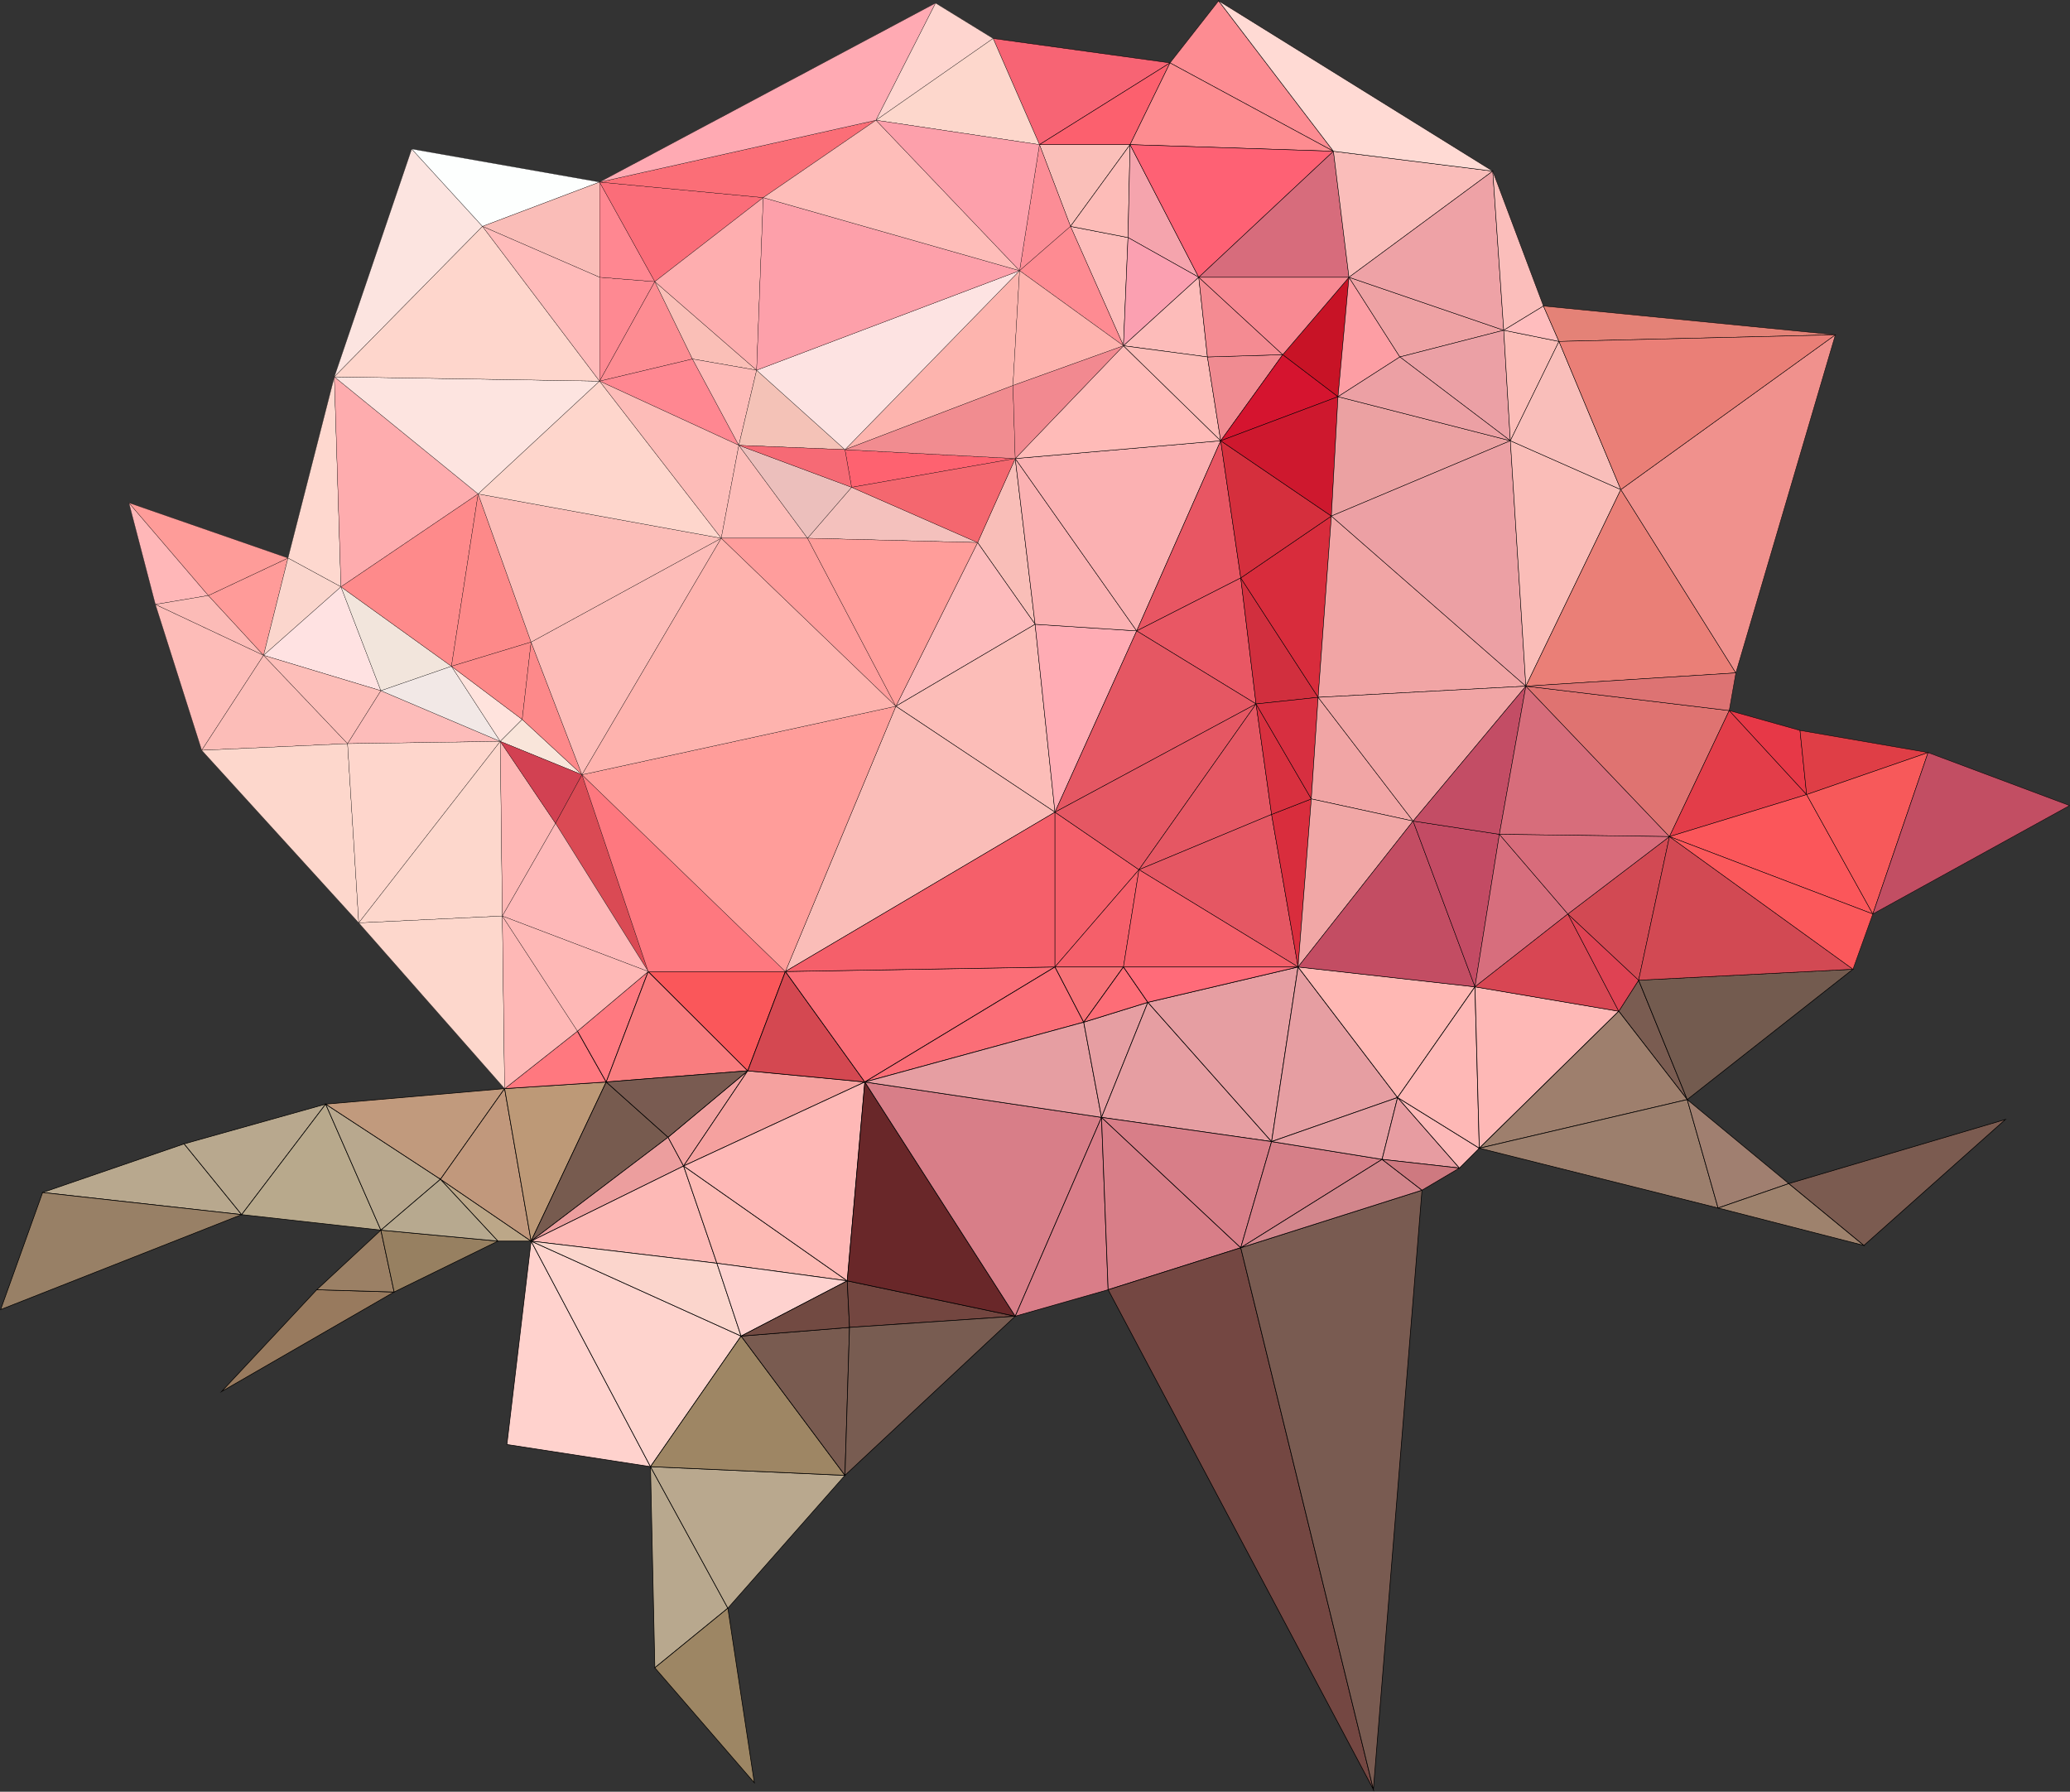 <?xml version="1.0" encoding="utf-8"?>
<!-- Generator: Adobe Illustrator 24.1.0, SVG Export Plug-In . SVG Version: 6.00 Build 0)  -->
<svg version="1.1" baseProfile="tiny" id="图层_1"
	 xmlns="http://www.w3.org/2000/svg" xmlns:xlink="http://www.w3.org/1999/xlink" x="0px" y="0px" viewBox="0 0 1000.5 865.9"
	 xml:space="preserve">
<rect x="0" y="0" width="1000.5" height="865.9" fill="#333333" stroke="none"/>
<g>
	<g>
		<polygon fill="#B8A88E" stroke="#000000" stroke-width="0.3" stroke-miterlimit="10" points="89,552.8 20.6,576.3 116.8,587 		"/>
		<polygon fill="#988066" stroke="#000000" stroke-width="0.3" stroke-miterlimit="10" points="20.6,576.3 0.3,632.9 116.8,587 		
			"/>
		<polygon fill="#B8A88E" stroke="#000000" stroke-width="0.3" stroke-miterlimit="10" points="89,552.8 116.8,587 157.4,533.6 		
			"/>
		<polygon fill="#B8A98C" stroke="#000000" stroke-width="0.3" stroke-miterlimit="10" points="157.4,533.6 116.8,587 184.1,594.5 
					"/>
		<polygon fill="#987A5E" stroke="#000000" stroke-width="0.3" stroke-miterlimit="10" points="153.1,623.3 107.1,672.5 
			190.5,624.4 		"/>
		<polygon fill="#9B8065" stroke="#000000" stroke-width="0.3" stroke-miterlimit="10" points="184.1,594.5 153.1,623.3 
			190.5,624.4 		"/>
		<polygon fill="#B8A88E" stroke="#000000" stroke-width="0.3" stroke-miterlimit="10" points="157.4,533.6 184.1,594.5 
			212.9,569.9 		"/>
		<polygon fill="#978061" stroke="#000000" stroke-width="0.3" stroke-miterlimit="10" points="184.1,594.5 190.5,624.4 
			240.7,599.8 		"/>
		<polygon fill="#B7A98F" stroke="#000000" stroke-width="0.3" stroke-miterlimit="10" points="212.9,569.9 184.1,594.5 
			240.7,599.8 		"/>
		<polygon fill="#C19A7D" stroke="#000000" stroke-width="0.3" stroke-miterlimit="10" points="157.4,533.6 212.9,569.9 
			243.9,526.1 		"/>
		<polygon fill="#BCA788" stroke="#000000" stroke-width="0.3" stroke-miterlimit="10" points="212.9,569.9 240.7,599.8 
			256.7,599.8 		"/>
		<polygon fill="#C1987C" stroke="#000000" stroke-width="0.3" stroke-miterlimit="10" points="243.9,526.1 212.9,569.9 
			256.7,599.8 		"/>
		<polygon fill="#BD9977" stroke="#000000" stroke-width="0.3" stroke-miterlimit="10" points="243.9,526.1 256.7,599.8 293,522.9 
					"/>
		<polygon fill="#FF787F" stroke="#000000" stroke-width="0.3" stroke-miterlimit="10" points="279.1,498.3 243.9,526.1 293,522.9 
					"/>
		<polygon fill="#FF7980" stroke="#000000" stroke-width="0.3" stroke-miterlimit="10" points="279.1,498.3 293,522.9 313.3,469.5 
					"/>
		<polygon fill="#FFD2CD" stroke="#000000" stroke-width="0.3" stroke-miterlimit="10" points="256.7,599.8 245,698.1 314.4,708.8 
					"/>
		<polygon fill="#775B4F" stroke="#000000" stroke-width="0.3" stroke-miterlimit="10" points="293,522.9 256.7,599.8 322.9,549.6 
					"/>
		<polygon fill="#EC9E9E" stroke="#000000" stroke-width="0.3" stroke-miterlimit="10" points="322.9,549.6 256.7,599.8 
			330.4,563.5 		"/>
		<polygon fill="#FDB9B6" stroke="#000000" stroke-width="0.3" stroke-miterlimit="10" points="330.4,563.5 256.7,599.8 
			346.5,610.5 		"/>
		<polygon fill="#B8A88E" stroke="#000000" stroke-width="0.3" stroke-miterlimit="10" points="314.4,708.8 316.5,806 351.8,777.2 
					"/>
		<polygon fill="#FED3CD" stroke="#000000" stroke-width="0.3" stroke-miterlimit="10" points="256.7,599.8 314.4,708.8 
			358.2,645.7 		"/>
		<polygon fill="#FBD5CC" stroke="#000000" stroke-width="0.3" stroke-miterlimit="10" points="346.5,610.5 256.7,599.8 
			358.2,645.7 		"/>
		<polygon fill="#F2A1A0" stroke="#000000" stroke-width="0.3" stroke-miterlimit="10" points="322.9,549.6 330.4,563.5 
			361.4,517.5 		"/>
		<polygon fill="#F97D7F" stroke="#000000" stroke-width="0.3" stroke-miterlimit="10" points="313.3,469.5 293,522.9 361.4,517.5 
					"/>
		<polygon fill="#795B51" stroke="#000000" stroke-width="0.3" stroke-miterlimit="10" points="293,522.9 322.9,549.6 361.4,517.5 
					"/>
		<polygon fill="#9D8664" stroke="#000000" stroke-width="0.3" stroke-miterlimit="10" points="351.8,777.2 316.5,806 364.6,861.6 
					"/>
		<polygon fill="#FA575A" stroke="#000000" stroke-width="0.3" stroke-miterlimit="10" points="313.3,469.5 361.4,517.5 
			379.6,469.5 		"/>
		<polygon fill="#B9A88E" stroke="#000000" stroke-width="0.3" stroke-miterlimit="10" points="314.4,708.8 351.8,777.2 408.4,713 
					"/>
		<polygon fill="#9E8664" stroke="#000000" stroke-width="0.3" stroke-miterlimit="10" points="358.2,645.7 314.4,708.8 408.4,713 
					"/>
		<polygon fill="#FDBAB4" stroke="#000000" stroke-width="0.3" stroke-miterlimit="10" points="330.4,563.5 346.5,610.5 409.5,619 
					"/>
		<polygon fill="#FED2CF" stroke="#000000" stroke-width="0.3" stroke-miterlimit="10" points="346.5,610.5 358.2,645.7 409.5,619 
					"/>
		<polygon fill="#795B50" stroke="#000000" stroke-width="0.3" stroke-miterlimit="10" points="358.2,645.7 408.4,713 410.6,641.5 
					"/>
		<polygon fill="#724A42" stroke="#000000" stroke-width="0.3" stroke-miterlimit="10" points="409.5,619 358.2,645.7 410.6,641.5 
					"/>
		<polygon fill="#F5A19F" stroke="#000000" stroke-width="0.3" stroke-miterlimit="10" points="361.4,517.5 330.4,563.5 418,522.9 
					"/>
		<polygon fill="#FEB8B6" stroke="#000000" stroke-width="0.3" stroke-miterlimit="10" points="330.4,563.5 409.5,619 418,522.9 		
			"/>
		<polygon fill="#D44851" stroke="#000000" stroke-width="0.3" stroke-miterlimit="10" points="379.6,469.5 361.4,517.5 418,522.9 
					"/>
		<polygon fill="#734640" stroke="#000000" stroke-width="0.3" stroke-miterlimit="10" points="409.5,619 410.6,641.5 490.7,636.1 
					"/>
		<polygon fill="#692729" stroke="#000000" stroke-width="0.3" stroke-miterlimit="10" points="418,522.9 409.5,619 490.7,636.1 		
			"/>
		<polygon fill="#785C51" stroke="#000000" stroke-width="0.3" stroke-miterlimit="10" points="410.6,641.5 408.4,713 490.7,636.1 
					"/>
		<polygon fill="#FB6E77" stroke="#000000" stroke-width="0.3" stroke-miterlimit="10" points="379.6,469.5 418,522.9 509.9,467.3 
					"/>
		<polygon fill="#FB6E77" stroke="#000000" stroke-width="0.3" stroke-miterlimit="10" points="509.9,467.3 418,522.9 523.8,494 		
			"/>
		<polygon fill="#D87E88" stroke="#000000" stroke-width="0.3" stroke-miterlimit="10" points="418,522.9 490.7,636.1 532.4,540 		
			"/>
		<polygon fill="#E69EA2" stroke="#000000" stroke-width="0.3" stroke-miterlimit="10" points="523.8,494 418,522.9 532.4,540 		"/>
		<polygon fill="#D97D88" stroke="#000000" stroke-width="0.3" stroke-miterlimit="10" points="532.4,540 490.7,636.1 535.6,623.3 
					"/>
		<polygon fill="#F77277" stroke="#000000" stroke-width="0.3" stroke-miterlimit="10" points="509.9,467.3 523.8,494 543,467.3 		
			"/>
		<polygon fill="#E69EA2" stroke="#000000" stroke-width="0.3" stroke-miterlimit="10" points="523.8,494 532.4,540 554.8,484.4 		
			"/>
		<polygon fill="#FD6D77" stroke="#000000" stroke-width="0.3" stroke-miterlimit="10" points="543,467.3 523.8,494 554.8,484.4 		
			"/>
		<polygon fill="#D87E88" stroke="#000000" stroke-width="0.3" stroke-miterlimit="10" points="532.4,540 535.6,623.3 599.7,603 		
			"/>
		<polygon fill="#E69EA2" stroke="#000000" stroke-width="0.3" stroke-miterlimit="10" points="554.8,484.4 532.4,540 614.6,551.7 
					"/>
		<polygon fill="#D87E88" stroke="#000000" stroke-width="0.3" stroke-miterlimit="10" points="532.4,540 599.7,603 614.6,551.7 		
			"/>
		<polygon fill="#E69EA2" stroke="#000000" stroke-width="0.3" stroke-miterlimit="10" points="554.8,484.4 614.6,551.7 
			627.4,467.3 		"/>
		<polygon fill="#FF6B79" stroke="#000000" stroke-width="0.3" stroke-miterlimit="10" points="543,467.3 554.8,484.4 627.4,467.3 
					"/>
		<polygon fill="#744742" stroke="#000000" stroke-width="0.3" stroke-miterlimit="10" points="599.7,603 535.6,623.3 663.8,864.8 
					"/>
		<polygon fill="#D67F88" stroke="#000000" stroke-width="0.3" stroke-miterlimit="10" points="614.6,551.7 599.7,603 668,560.3 		
			"/>
		<polygon fill="#E69EA2" stroke="#000000" stroke-width="0.3" stroke-miterlimit="10" points="627.4,467.3 614.6,551.7 
			675.5,530.4 		"/>
		<polygon fill="#E59EA2" stroke="#000000" stroke-width="0.3" stroke-miterlimit="10" points="614.6,551.7 668,560.3 675.5,530.4 
					"/>
		<polygon fill="#795B51" stroke="#000000" stroke-width="0.3" stroke-miterlimit="10" points="599.7,603 663.8,864.8 687.3,575.2 
					"/>
		<polygon fill="#D3868C" stroke="#000000" stroke-width="0.3" stroke-miterlimit="10" points="668,560.3 599.7,603 687.3,575.2 		
			"/>
		<polygon fill="#E79CA1" stroke="#000000" stroke-width="0.3" stroke-miterlimit="10" points="675.5,530.4 668,560.3 705.4,564.5 
					"/>
		<polygon fill="#CE7980" stroke="#000000" stroke-width="0.3" stroke-miterlimit="10" points="668,560.3 687.3,575.2 705.4,564.5 
					"/>
		<polygon fill="#FFB8B4" stroke="#000000" stroke-width="0.3" stroke-miterlimit="10" points="627.4,467.3 675.5,530.4 
			712.9,476.9 		"/>
		<polygon fill="#FDB9B8" stroke="#000000" stroke-width="0.3" stroke-miterlimit="10" points="675.5,530.4 705.4,564.5 715,554.9 
					"/>
		<polygon fill="#FEB8B6" stroke="#000000" stroke-width="0.3" stroke-miterlimit="10" points="712.9,476.9 675.5,530.4 715,554.9 
					"/>
		<polygon fill="#FEB8B6" stroke="#000000" stroke-width="0.3" stroke-miterlimit="10" points="712.9,476.9 715,554.9 782.4,488.7 
					"/>
		<polygon fill="#7A5C51" stroke="#000000" stroke-width="0.3" stroke-miterlimit="10" points="792,473.7 782.4,488.7 815.5,531.4 
					"/>
		<polygon fill="#9E7F6D" stroke="#000000" stroke-width="0.3" stroke-miterlimit="10" points="782.4,488.7 715,554.9 815.5,531.4 
					"/>
		<polygon fill="#9C7F6D" stroke="#000000" stroke-width="0.3" stroke-miterlimit="10" points="815.5,531.4 715,554.9 830.4,583.8 
					"/>
		<polygon fill="#A07F70" stroke="#000000" stroke-width="0.3" stroke-miterlimit="10" points="815.5,531.4 830.4,583.8 864.6,572 
					"/>
		<polygon fill="#735B4F" stroke="#000000" stroke-width="0.3" stroke-miterlimit="10" points="792,473.7 815.5,531.4 895.6,468.4 
					"/>
		<polygon fill="#9E826D" stroke="#000000" stroke-width="0.3" stroke-miterlimit="10" points="864.6,572 830.4,583.8 900.9,601.9 
					"/>
		<polygon fill="#7B5B50" stroke="#000000" stroke-width="0.3" stroke-miterlimit="10" points="864.6,572 900.9,601.9 969.3,541 		
			"/>
	</g>
	<g>
		<polygon fill="#F9BEB8" stroke="#000000" stroke-width="0.2" stroke-miterlimit="10" points="490.7,221.6 472.5,262.2 
			500.3,301.7 		"/>
		<polygon fill="#FDBBBC" stroke="#000000" stroke-width="0.2" stroke-miterlimit="10" points="472.5,262.2 433,341.3 500.3,301.7 
					"/>
		<polygon fill="#FCBDB8" stroke="#000000" stroke-width="0.2" stroke-miterlimit="10" points="500.3,301.7 433,341.3 509.9,392.5 
					"/>
		<polygon fill="#FABDB8" stroke="#000000" stroke-width="0.2" stroke-miterlimit="10" points="433,341.3 379.6,469.5 509.9,392.5 
					"/>
		<polygon fill="#F55F6A" stroke="#000000" stroke-width="0.2" stroke-miterlimit="10" points="509.9,392.5 379.6,469.5 
			509.9,467.3 		"/>
		<polygon fill="#FDBCBA" stroke="#000000" stroke-width="0.2" stroke-miterlimit="10" points="517.4,109.4 543,167.1 545.2,114.8 
					"/>
		<polygon fill="#FABFB9" stroke="#000000" stroke-width="0.2" stroke-miterlimit="10" points="502.4,69.9 517.4,109.4 546.2,69.9 
					"/>
		<polygon fill="#FDBCB8" stroke="#000000" stroke-width="0.2" stroke-miterlimit="10" points="517.4,109.4 545.2,114.8 546.2,69.9 
					"/>
		<polygon fill="#FFACB4" stroke="#000000" stroke-width="0.2" stroke-miterlimit="10" points="500.3,301.7 509.9,392.5 
			549.4,304.9 		"/>
		<polygon fill="#FBB1B2" stroke="#000000" stroke-width="0.2" stroke-miterlimit="10" points="490.7,221.6 500.3,301.7 
			549.4,304.9 		"/>
		<polygon fill="#F55F6A" stroke="#000000" stroke-width="0.2" stroke-miterlimit="10" points="509.9,392.5 509.9,467.3 
			550.5,420.3 		"/>
		<polygon fill="#F55F6A" stroke="#000000" stroke-width="0.2" stroke-miterlimit="10" points="509.9,467.3 543,467.3 550.5,420.3 
					"/>
		<polygon fill="#F76474" stroke="#000000" stroke-width="0.2" stroke-miterlimit="10" points="480,18.6 502.4,69.9 565.5,30.4 		
			"/>
		<polygon fill="#FC606E" stroke="#000000" stroke-width="0.2" stroke-miterlimit="10" points="502.4,69.9 546.2,69.9 565.5,30.4 		
			"/>
		<polygon fill="#F5A4AD" stroke="#000000" stroke-width="0.2" stroke-miterlimit="10" points="546.2,69.9 545.2,114.8 579.4,134 		
			"/>
		<polygon fill="#FBA0B1" stroke="#000000" stroke-width="0.2" stroke-miterlimit="10" points="545.2,114.8 543,167.1 579.4,134 		
			"/>
		<polygon fill="#FDBCBA" stroke="#000000" stroke-width="0.2" stroke-miterlimit="10" points="579.4,134 543,167.1 583.6,172.5 		
			"/>
		<polygon fill="#FBB1B2" stroke="#000000" stroke-width="0.2" stroke-miterlimit="10" points="490.7,221.6 549.4,304.9 590,213 		
			"/>
		<polygon fill="#FFBBB8" stroke="#000000" stroke-width="0.2" stroke-miterlimit="10" points="543,167.1 490.7,221.6 590,213 		"/>
		<polygon fill="#FDBCB8" stroke="#000000" stroke-width="0.2" stroke-miterlimit="10" points="583.6,172.5 543,167.1 590,213 		"/>
		<polygon fill="#E85663" stroke="#000000" stroke-width="0.2" stroke-miterlimit="10" points="590,213 549.4,304.9 599.7,279.3 		
			"/>
		<polygon fill="#E95764" stroke="#000000" stroke-width="0.2" stroke-miterlimit="10" points="599.7,279.3 549.4,304.9 
			607.1,340.2 		"/>
		<polygon fill="#E55763" stroke="#000000" stroke-width="0.2" stroke-miterlimit="10" points="549.4,304.9 509.9,392.5 
			607.1,340.2 		"/>
		<polygon fill="#E55763" stroke="#000000" stroke-width="0.2" stroke-miterlimit="10" points="509.9,392.5 550.5,420.3 
			607.1,340.2 		"/>
		<polygon fill="#E55763" stroke="#000000" stroke-width="0.2" stroke-miterlimit="10" points="607.1,340.2 550.5,420.3 
			614.6,393.6 		"/>
		<polygon fill="#F08B91" stroke="#000000" stroke-width="0.2" stroke-miterlimit="10" points="583.6,172.5 590,213 620,171.4 		"/>
		<polygon fill="#F48B92" stroke="#000000" stroke-width="0.2" stroke-miterlimit="10" points="579.4,134 583.6,172.5 620,171.4 		
			"/>
		<polygon fill="#E55763" stroke="#000000" stroke-width="0.2" stroke-miterlimit="10" points="614.6,393.6 550.5,420.3 
			627.4,467.3 		"/>
		<polygon fill="#F55F6A" stroke="#000000" stroke-width="0.2" stroke-miterlimit="10" points="550.5,420.3 543,467.3 627.4,467.3 
					"/>
		<polygon fill="#D92D3D" stroke="#000000" stroke-width="0.2" stroke-miterlimit="10" points="614.6,393.6 627.4,467.3 
			633.8,386.1 		"/>
		<polygon fill="#D8303F" stroke="#000000" stroke-width="0.2" stroke-miterlimit="10" points="607.1,340.2 614.6,393.6 
			633.8,386.1 		"/>
		<polygon fill="#D12F3E" stroke="#000000" stroke-width="0.2" stroke-miterlimit="10" points="599.7,279.3 607.1,340.2 637.1,337 
					"/>
		<polygon fill="#D72F40" stroke="#000000" stroke-width="0.2" stroke-miterlimit="10" points="607.1,340.2 633.8,386.1 637.1,337 
					"/>
		<polygon fill="#D82C3C" stroke="#000000" stroke-width="0.2" stroke-miterlimit="10" points="599.7,279.3 637.1,337 643.5,249.4 
					"/>
		<polygon fill="#D52F3D" stroke="#000000" stroke-width="0.2" stroke-miterlimit="10" points="590,213 599.7,279.3 643.5,249.4 		
			"/>
		<polygon fill="#FD8C92" stroke="#000000" stroke-width="0.2" stroke-miterlimit="10" points="589,0.4 565.5,30.4 644.5,73.1 		"/>
		<polygon fill="#FD8C90" stroke="#000000" stroke-width="0.2" stroke-miterlimit="10" points="565.5,30.4 546.2,69.9 644.5,73.1 		
			"/>
		<polygon fill="#FE6174" stroke="#000000" stroke-width="0.2" stroke-miterlimit="10" points="546.2,69.9 579.4,134 644.5,73.1 		
			"/>
		<polygon fill="#D5142F" stroke="#000000" stroke-width="0.2" stroke-miterlimit="10" points="620,171.4 590,213 646.7,191.7 		"/>
		<polygon fill="#CE182E" stroke="#000000" stroke-width="0.2" stroke-miterlimit="10" points="590,213 643.5,249.4 646.7,191.7 		
			"/>
		<polygon fill="#C81326" stroke="#000000" stroke-width="0.2" stroke-miterlimit="10" points="620,171.4 646.7,191.7 652,134 		"/>
		<polygon fill="#F88992" stroke="#000000" stroke-width="0.2" stroke-miterlimit="10" points="579.4,134 620,171.4 652,134 		"/>
		<polygon fill="#D76C7C" stroke="#000000" stroke-width="0.2" stroke-miterlimit="10" points="644.5,73.1 579.4,134 652,134 		"/>
		<polygon fill="#FD9EA4" stroke="#000000" stroke-width="0.2" stroke-miterlimit="10" points="652,134 646.7,191.7 676.6,172.5 		
			"/>
		<polygon fill="#F1A5A5" stroke="#000000" stroke-width="0.2" stroke-miterlimit="10" points="637.1,337 633.8,386.1 683,396.8 		
			"/>
		<polygon fill="#F1A7A6" stroke="#000000" stroke-width="0.2" stroke-miterlimit="10" points="633.8,386.1 627.4,467.3 683,396.8 
					"/>
		<polygon fill="#C34D63" stroke="#000000" stroke-width="0.2" stroke-miterlimit="10" points="683,396.8 627.4,467.3 712.9,476.9 
					"/>
		<polygon fill="#FABDBA" stroke="#000000" stroke-width="0.2" stroke-miterlimit="10" points="644.5,73.1 652,134 721.5,82.7 		"/>
		<polygon fill="#FFDAD4" stroke="#000000" stroke-width="0.2" stroke-miterlimit="10" points="589,0.4 644.5,73.1 721.5,82.7 		"/>
		<polygon fill="#C34B64" stroke="#000000" stroke-width="0.2" stroke-miterlimit="10" points="683,396.8 712.9,476.9 724.7,403.2 
					"/>
		<polygon fill="#EEA2A4" stroke="#000000" stroke-width="0.2" stroke-miterlimit="10" points="652,134 676.6,172.5 726.8,159.6 		
			"/>
		<polygon fill="#EEA2A6" stroke="#000000" stroke-width="0.2" stroke-miterlimit="10" points="721.5,82.7 652,134 726.8,159.6 		
			"/>
		<polygon fill="#EBA0A5" stroke="#000000" stroke-width="0.2" stroke-miterlimit="10" points="726.8,159.6 676.6,172.5 730,213 		
			"/>
		<polygon fill="#EBA1A2" stroke="#000000" stroke-width="0.2" stroke-miterlimit="10" points="646.7,191.7 643.5,249.4 730,213 		
			"/>
		<polygon fill="#ECA0A4" stroke="#000000" stroke-width="0.2" stroke-miterlimit="10" points="676.6,172.5 646.7,191.7 730,213 		
			"/>
		<polygon fill="#F1A5A5" stroke="#000000" stroke-width="0.2" stroke-miterlimit="10" points="643.5,249.4 637.1,337 737.5,331.6 
					"/>
		<polygon fill="#ECA0A4" stroke="#000000" stroke-width="0.2" stroke-miterlimit="10" points="730,213 643.5,249.4 737.5,331.6 		
			"/>
		<polygon fill="#F1A5A5" stroke="#000000" stroke-width="0.2" stroke-miterlimit="10" points="637.1,337 683,396.8 737.5,331.6 		
			"/>
		<polygon fill="#C34D65" stroke="#000000" stroke-width="0.2" stroke-miterlimit="10" points="683,396.8 724.7,403.2 737.5,331.6 
					"/>
		<polygon fill="#FBBEBB" stroke="#000000" stroke-width="0.2" stroke-miterlimit="10" points="721.5,82.7 726.8,159.6 746,147.9 		
			"/>
		<polygon fill="#FCBDB8" stroke="#000000" stroke-width="0.2" stroke-miterlimit="10" points="726.8,159.6 730,213 753.5,165 		"/>
		<polygon fill="#FFBDBE" stroke="#000000" stroke-width="0.2" stroke-miterlimit="10" points="746,147.9 726.8,159.6 753.5,165 		
			"/>
		<polygon fill="#D76E7D" stroke="#000000" stroke-width="0.2" stroke-miterlimit="10" points="724.7,403.2 712.9,476.9 
			757.8,441.7 		"/>
		<polygon fill="#D84653" stroke="#000000" stroke-width="0.2" stroke-miterlimit="10" points="757.8,441.7 712.9,476.9 
			782.4,488.7 		"/>
		<polygon fill="#FABDB8" stroke="#000000" stroke-width="0.2" stroke-miterlimit="10" points="730,213 737.5,331.6 783.4,236.6 		
			"/>
		<polygon fill="#F9BEBA" stroke="#000000" stroke-width="0.2" stroke-miterlimit="10" points="753.5,165 730,213 783.4,236.6 		"/>
		<polygon fill="#DF4253" stroke="#000000" stroke-width="0.2" stroke-miterlimit="10" points="757.8,441.7 782.4,488.7 792,473.7 
					"/>
		<polygon fill="#D24953" stroke="#000000" stroke-width="0.2" stroke-miterlimit="10" points="757.8,441.7 792,473.7 806.9,404.3 
					"/>
		<polygon fill="#D76D7B" stroke="#000000" stroke-width="0.2" stroke-miterlimit="10" points="737.5,331.6 724.7,403.2 
			806.9,404.3 		"/>
		<polygon fill="#D86C7B" stroke="#000000" stroke-width="0.2" stroke-miterlimit="10" points="724.7,403.2 757.8,441.7 
			806.9,404.3 		"/>
		<polygon fill="#DF7371" stroke="#000000" stroke-width="0.2" stroke-miterlimit="10" points="737.5,331.6 806.9,404.3 
			835.8,343.4 		"/>
		<polygon fill="#EA7F77" stroke="#000000" stroke-width="0.2" stroke-miterlimit="10" points="783.4,236.6 737.5,331.6 839,325.2 
					"/>
		<polygon fill="#DD7373" stroke="#000000" stroke-width="0.2" stroke-miterlimit="10" points="737.5,331.6 835.8,343.4 839,325.2 
					"/>
		<polygon fill="#E33D49" stroke="#000000" stroke-width="0.2" stroke-miterlimit="10" points="835.8,343.4 806.9,404.3 873.2,384 
					"/>
		<polygon fill="#E73847" stroke="#000000" stroke-width="0.2" stroke-miterlimit="10" points="870,353 835.8,343.4 873.2,384 		"/>
		<polygon fill="#E48277" stroke="#000000" stroke-width="0.2" stroke-miterlimit="10" points="746,147.9 753.5,165 887.1,161.8 		
			"/>
		<polygon fill="#F0918D" stroke="#000000" stroke-width="0.2" stroke-miterlimit="10" points="783.4,236.6 839,325.2 887.1,161.8 
					"/>
		<polygon fill="#EA7F77" stroke="#000000" stroke-width="0.2" stroke-miterlimit="10" points="753.5,165 783.4,236.6 887.1,161.8 
					"/>
		<polygon fill="#D24953" stroke="#000000" stroke-width="0.2" stroke-miterlimit="10" points="806.9,404.3 792,473.7 895.6,468.4 
					"/>
		<polygon fill="#FB565A" stroke="#000000" stroke-width="0.2" stroke-miterlimit="10" points="873.2,384 806.9,404.3 905.2,441.7 
					"/>
		<polygon fill="#FB585B" stroke="#000000" stroke-width="0.2" stroke-miterlimit="10" points="806.9,404.3 895.6,468.4 
			905.2,441.7 		"/>
		<polygon fill="#DF3E46" stroke="#000000" stroke-width="0.2" stroke-miterlimit="10" points="870,353 873.2,384 931.9,363.7 		"/>
		<polygon fill="#F7595A" stroke="#000000" stroke-width="0.2" stroke-miterlimit="10" points="873.2,384 905.2,441.7 931.9,363.7 
					"/>
		<polygon fill="#C24E63" stroke="#000000" stroke-width="0.2" stroke-miterlimit="10" points="931.9,363.7 905.2,441.7 
			1000.3,389.3 		"/>
	</g>
	<g>
		<polygon fill="#F4C1BD" stroke="#000000" stroke-width="0.1" stroke-miterlimit="10" points="411.6,235.5 390.3,260.1 
			472.5,262.2 		"/>
		<polygon fill="#FE6270" stroke="#000000" stroke-width="0.1" stroke-miterlimit="10" points="408.4,217.3 411.6,235.5 
			490.7,221.6 		"/>
		<polygon fill="#FDB4AE" stroke="#000000" stroke-width="0.1" stroke-miterlimit="10" points="408.4,217.3 489.6,186.3 
			492.8,130.8 		"/>
		<polygon fill="#FC8D96" stroke="#000000" stroke-width="0.1" stroke-miterlimit="10" points="502.4,69.9 492.8,130.8 517.4,109.4 
					"/>
		<polygon fill="#FE8B92" stroke="#000000" stroke-width="0.1" stroke-miterlimit="10" points="517.4,109.4 492.8,130.8 543,167.1 
					"/>
		<polygon fill="#FFB7B8" stroke="#000000" stroke-width="0.1" stroke-miterlimit="10" points="62.3,243 75.1,292.1 100.7,287.8 		
			"/>
		<polygon fill="#FDBCB8" stroke="#000000" stroke-width="0.1" stroke-miterlimit="10" points="75.1,292.1 97.5,362.6 127.4,316.7 
					"/>
		<polygon fill="#FCBBB7" stroke="#000000" stroke-width="0.1" stroke-miterlimit="10" points="100.7,287.8 75.1,292.1 127.4,316.7 
					"/>
		<polygon fill="#FF9B99" stroke="#000000" stroke-width="0.1" stroke-miterlimit="10" points="100.7,287.8 127.4,316.7 
			139.2,269.7 		"/>
		<polygon fill="#FE9C99" stroke="#000000" stroke-width="0.1" stroke-miterlimit="10" points="62.3,243 100.7,287.8 139.2,269.7 		
			"/>
		<polygon fill="#FED8CF" stroke="#000000" stroke-width="0.1" stroke-miterlimit="10" points="161.6,182.1 139.2,269.7 
			164.8,283.6 		"/>
		<polygon fill="#FBD6CD" stroke="#000000" stroke-width="0.1" stroke-miterlimit="10" points="139.2,269.7 127.4,316.7 
			164.8,283.6 		"/>
		<polygon fill="#FCBDB8" stroke="#000000" stroke-width="0.1" stroke-miterlimit="10" points="127.4,316.7 97.5,362.6 168,359.4 		
			"/>
		<polygon fill="#FDD7CC" stroke="#000000" stroke-width="0.1" stroke-miterlimit="10" points="168,359.4 97.5,362.6 173.4,446 		
			"/>
		<polygon fill="#FFE2E2" stroke="#000000" stroke-width="0.1" stroke-miterlimit="10" points="164.8,283.6 127.4,316.7 
			184.1,333.8 		"/>
		<polygon fill="#FDBEB9" stroke="#000000" stroke-width="0.1" stroke-miterlimit="10" points="127.4,316.7 168,359.4 184.1,333.8 
					"/>
		<polygon fill="#F2E5DC" stroke="#000000" stroke-width="0.1" stroke-miterlimit="10" points="164.8,283.6 184.1,333.8 218.2,322 
					"/>
		<polygon fill="#FEACAE" stroke="#000000" stroke-width="0.1" stroke-miterlimit="10" points="161.6,182.1 164.8,283.6 
			231.1,238.7 		"/>
		<polygon fill="#FE8A8B" stroke="#000000" stroke-width="0.1" stroke-miterlimit="10" points="164.8,283.6 218.2,322 231.1,238.7 
					"/>
		<polygon fill="#FCE4E0" stroke="#000000" stroke-width="0.1" stroke-miterlimit="10" points="199,72 161.6,182.1 233.2,109.4 		
			"/>
		<polygon fill="#FDBCBA" stroke="#000000" stroke-width="0.1" stroke-miterlimit="10" points="184.1,333.8 168,359.4 241.8,358.3 
					"/>
		<polygon fill="#F2E8E6" stroke="#000000" stroke-width="0.1" stroke-miterlimit="10" points="218.2,322 184.1,333.8 241.8,358.3 
					"/>
		<polygon fill="#FED6CC" stroke="#000000" stroke-width="0.1" stroke-miterlimit="10" points="168,359.4 173.4,446 241.8,358.3 		
			"/>
		<polygon fill="#FDD7CC" stroke="#000000" stroke-width="0.1" stroke-miterlimit="10" points="241.8,358.3 173.4,446 242.8,442.7 
					"/>
		<polygon fill="#FDD7CC" stroke="#000000" stroke-width="0.1" stroke-miterlimit="10" points="242.8,442.7 173.4,446 243.9,526.1 
					"/>
		<polygon fill="#FFE3DD" stroke="#000000" stroke-width="0.1" stroke-miterlimit="10" points="218.2,322 241.8,358.3 252.4,347.7 
					"/>
		<polygon fill="#FD8989" stroke="#000000" stroke-width="0.1" stroke-miterlimit="10" points="231.1,238.7 218.2,322 256.7,310.3 
					"/>
		<polygon fill="#FD8989" stroke="#000000" stroke-width="0.1" stroke-miterlimit="10" points="218.2,322 252.4,347.7 256.7,310.3 
					"/>
		<polygon fill="#FEB7B5" stroke="#000000" stroke-width="0.1" stroke-miterlimit="10" points="241.8,358.3 242.8,442.7 
			268.5,397.9 		"/>
		<polygon fill="#FEB8B6" stroke="#000000" stroke-width="0.1" stroke-miterlimit="10" points="242.8,442.7 243.9,526.1 
			279.1,498.3 		"/>
		<polygon fill="#F9E5DA" stroke="#000000" stroke-width="0.1" stroke-miterlimit="10" points="252.4,347.7 241.8,358.3 
			281.3,374.4 		"/>
		<polygon fill="#D24152" stroke="#000000" stroke-width="0.1" stroke-miterlimit="10" points="241.8,358.3 268.5,397.9 
			281.3,374.4 		"/>
		<polygon fill="#FD898A" stroke="#000000" stroke-width="0.1" stroke-miterlimit="10" points="256.7,310.3 252.4,347.7 
			281.3,374.4 		"/>
		<polygon fill="#FDFFFE" stroke="#000000" stroke-width="0.1" stroke-miterlimit="10" points="199,72 233.2,109.4 289.8,88 		"/>
		<polygon fill="#FDE4E0" stroke="#000000" stroke-width="0.1" stroke-miterlimit="10" points="161.6,182.1 231.1,238.7 
			289.8,184.2 		"/>
		<polygon fill="#FED6CC" stroke="#000000" stroke-width="0.1" stroke-miterlimit="10" points="233.2,109.4 161.6,182.1 
			289.8,184.2 		"/>
		<polygon fill="#FABDB8" stroke="#000000" stroke-width="0.1" stroke-miterlimit="10" points="289.8,88 233.2,109.4 289.8,134 		
			"/>
		<polygon fill="#FFBBBA" stroke="#000000" stroke-width="0.1" stroke-miterlimit="10" points="233.2,109.4 289.8,184.2 289.8,134 
					"/>
		<polygon fill="#DA4A54" stroke="#000000" stroke-width="0.1" stroke-miterlimit="10" points="281.3,374.4 268.5,397.9 
			313.3,469.5 		"/>
		<polygon fill="#FEB8B8" stroke="#000000" stroke-width="0.1" stroke-miterlimit="10" points="268.5,397.9 242.8,442.7 
			313.3,469.5 		"/>
		<polygon fill="#FEB8B6" stroke="#000000" stroke-width="0.1" stroke-miterlimit="10" points="242.8,442.7 279.1,498.3 
			313.3,469.5 		"/>
		<polygon fill="#FE8992" stroke="#000000" stroke-width="0.1" stroke-miterlimit="10" points="289.8,134 289.8,184.2 316.5,136.1 
					"/>
		<polygon fill="#FF8791" stroke="#000000" stroke-width="0.1" stroke-miterlimit="10" points="289.8,88 289.8,134 316.5,136.1 		
			"/>
		<polygon fill="#FD8C92" stroke="#000000" stroke-width="0.1" stroke-miterlimit="10" points="316.5,136.1 289.8,184.2 
			334.7,173.5 		"/>
		<polygon fill="#FDBCB8" stroke="#000000" stroke-width="0.1" stroke-miterlimit="10" points="256.7,310.3 281.3,374.4 
			348.6,260.1 		"/>
		<polygon fill="#FCBDB8" stroke="#000000" stroke-width="0.1" stroke-miterlimit="10" points="231.1,238.7 256.7,310.3 
			348.6,260.1 		"/>
		<polygon fill="#FED6CC" stroke="#000000" stroke-width="0.1" stroke-miterlimit="10" points="289.8,184.2 231.1,238.7 
			348.6,260.1 		"/>
		<polygon fill="#FF8791" stroke="#000000" stroke-width="0.1" stroke-miterlimit="10" points="334.7,173.5 289.8,184.2 
			357.1,215.2 		"/>
		<polygon fill="#FDBCB8" stroke="#000000" stroke-width="0.1" stroke-miterlimit="10" points="289.8,184.2 348.6,260.1 
			357.1,215.2 		"/>
		<polygon fill="#FABFB7" stroke="#000000" stroke-width="0.1" stroke-miterlimit="10" points="316.5,136.1 334.7,173.5 
			365.7,178.9 		"/>
		<polygon fill="#FEBAB7" stroke="#000000" stroke-width="0.1" stroke-miterlimit="10" points="334.7,173.5 357.1,215.2 
			365.7,178.9 		"/>
		<polygon fill="#FB6D79" stroke="#000000" stroke-width="0.1" stroke-miterlimit="10" points="289.8,88 316.5,136.1 368.9,95.5 		
			"/>
		<polygon fill="#FEAEAF" stroke="#000000" stroke-width="0.1" stroke-miterlimit="10" points="316.5,136.1 365.7,178.9 368.9,95.5 
					"/>
		<polygon fill="#FE787F" stroke="#000000" stroke-width="0.1" stroke-miterlimit="10" points="281.3,374.4 313.3,469.5 
			379.6,469.5 		"/>
		<polygon fill="#FDBCB8" stroke="#000000" stroke-width="0.1" stroke-miterlimit="10" points="357.1,215.2 348.6,260.1 
			390.3,260.1 		"/>
		<polygon fill="#F4C2B7" stroke="#000000" stroke-width="0.1" stroke-miterlimit="10" points="365.7,178.9 357.1,215.2 
			408.4,217.3 		"/>
		<polygon fill="#ECBFBC" stroke="#000000" stroke-width="0.1" stroke-miterlimit="10" points="357.1,215.2 390.3,260.1 
			411.6,235.5 		"/>
		<polygon fill="#F66A75" stroke="#000000" stroke-width="0.1" stroke-miterlimit="10" points="408.4,217.3 357.1,215.2 
			411.6,235.5 		"/>
		<polygon fill="#FB6E77" stroke="#000000" stroke-width="0.1" stroke-miterlimit="10" points="289.8,88 368.9,95.5 423.4,58.1 		
			"/>
		<polygon fill="#FF9D9A" stroke="#000000" stroke-width="0.1" stroke-miterlimit="10" points="281.3,374.4 379.6,469.5 433,341.3 
					"/>
		<polygon fill="#FEB3AE" stroke="#000000" stroke-width="0.1" stroke-miterlimit="10" points="348.6,260.1 281.3,374.4 433,341.3 
					"/>
		<polygon fill="#FF9D9C" stroke="#000000" stroke-width="0.1" stroke-miterlimit="10" points="390.3,260.1 348.6,260.1 433,341.3 
					"/>
		<polygon fill="#FFAAB3" stroke="#000000" stroke-width="0.1" stroke-miterlimit="10" points="289.8,88 423.4,58.1 452.2,1.5 		"/>
		<polygon fill="#FED5CF" stroke="#000000" stroke-width="0.1" stroke-miterlimit="10" points="452.2,1.5 423.4,58.1 480,18.6 		"/>
		<polygon fill="#F4676F" stroke="#000000" stroke-width="0.1" stroke-miterlimit="10" points="411.6,235.5 472.5,262.2 
			490.7,221.6 		"/>
		<polygon fill="#F18C90" stroke="#000000" stroke-width="0.1" stroke-miterlimit="10" points="489.6,186.3 408.4,217.3 
			490.7,221.6 		"/>
		<polygon fill="#FDE3E2" stroke="#000000" stroke-width="0.1" stroke-miterlimit="10" points="365.7,178.9 408.4,217.3 
			492.8,130.8 		"/>
		<polygon fill="#FDA0AA" stroke="#000000" stroke-width="0.1" stroke-miterlimit="10" points="368.9,95.5 365.7,178.9 492.8,130.8 
					"/>
		<polygon fill="#FEBDB9" stroke="#000000" stroke-width="0.1" stroke-miterlimit="10" points="423.4,58.1 368.9,95.5 492.8,130.8 
					"/>
		<polygon fill="#FDD7CC" stroke="#000000" stroke-width="0.1" stroke-miterlimit="10" points="480,18.6 423.4,58.1 502.4,69.9 		
			"/>
		<polygon fill="#FDA0AB" stroke="#000000" stroke-width="0.1" stroke-miterlimit="10" points="423.4,58.1 492.8,130.8 502.4,69.9 
					"/>
		<polygon fill="#FEB3AE" stroke="#000000" stroke-width="0.1" stroke-miterlimit="10" points="492.8,130.8 489.6,186.3 543,167.1 
					"/>
		<polygon fill="#F28990" stroke="#000000" stroke-width="0.1" stroke-miterlimit="10" points="489.6,186.3 490.7,221.6 543,167.1 
					"/>
		<polygon fill="#FF9D9A" stroke="#000000" stroke-width="0.1" stroke-miterlimit="10" points="390.3,260.1 433,341.3 472.5,262.2 
					"/>
	</g>
</g>
</svg>
